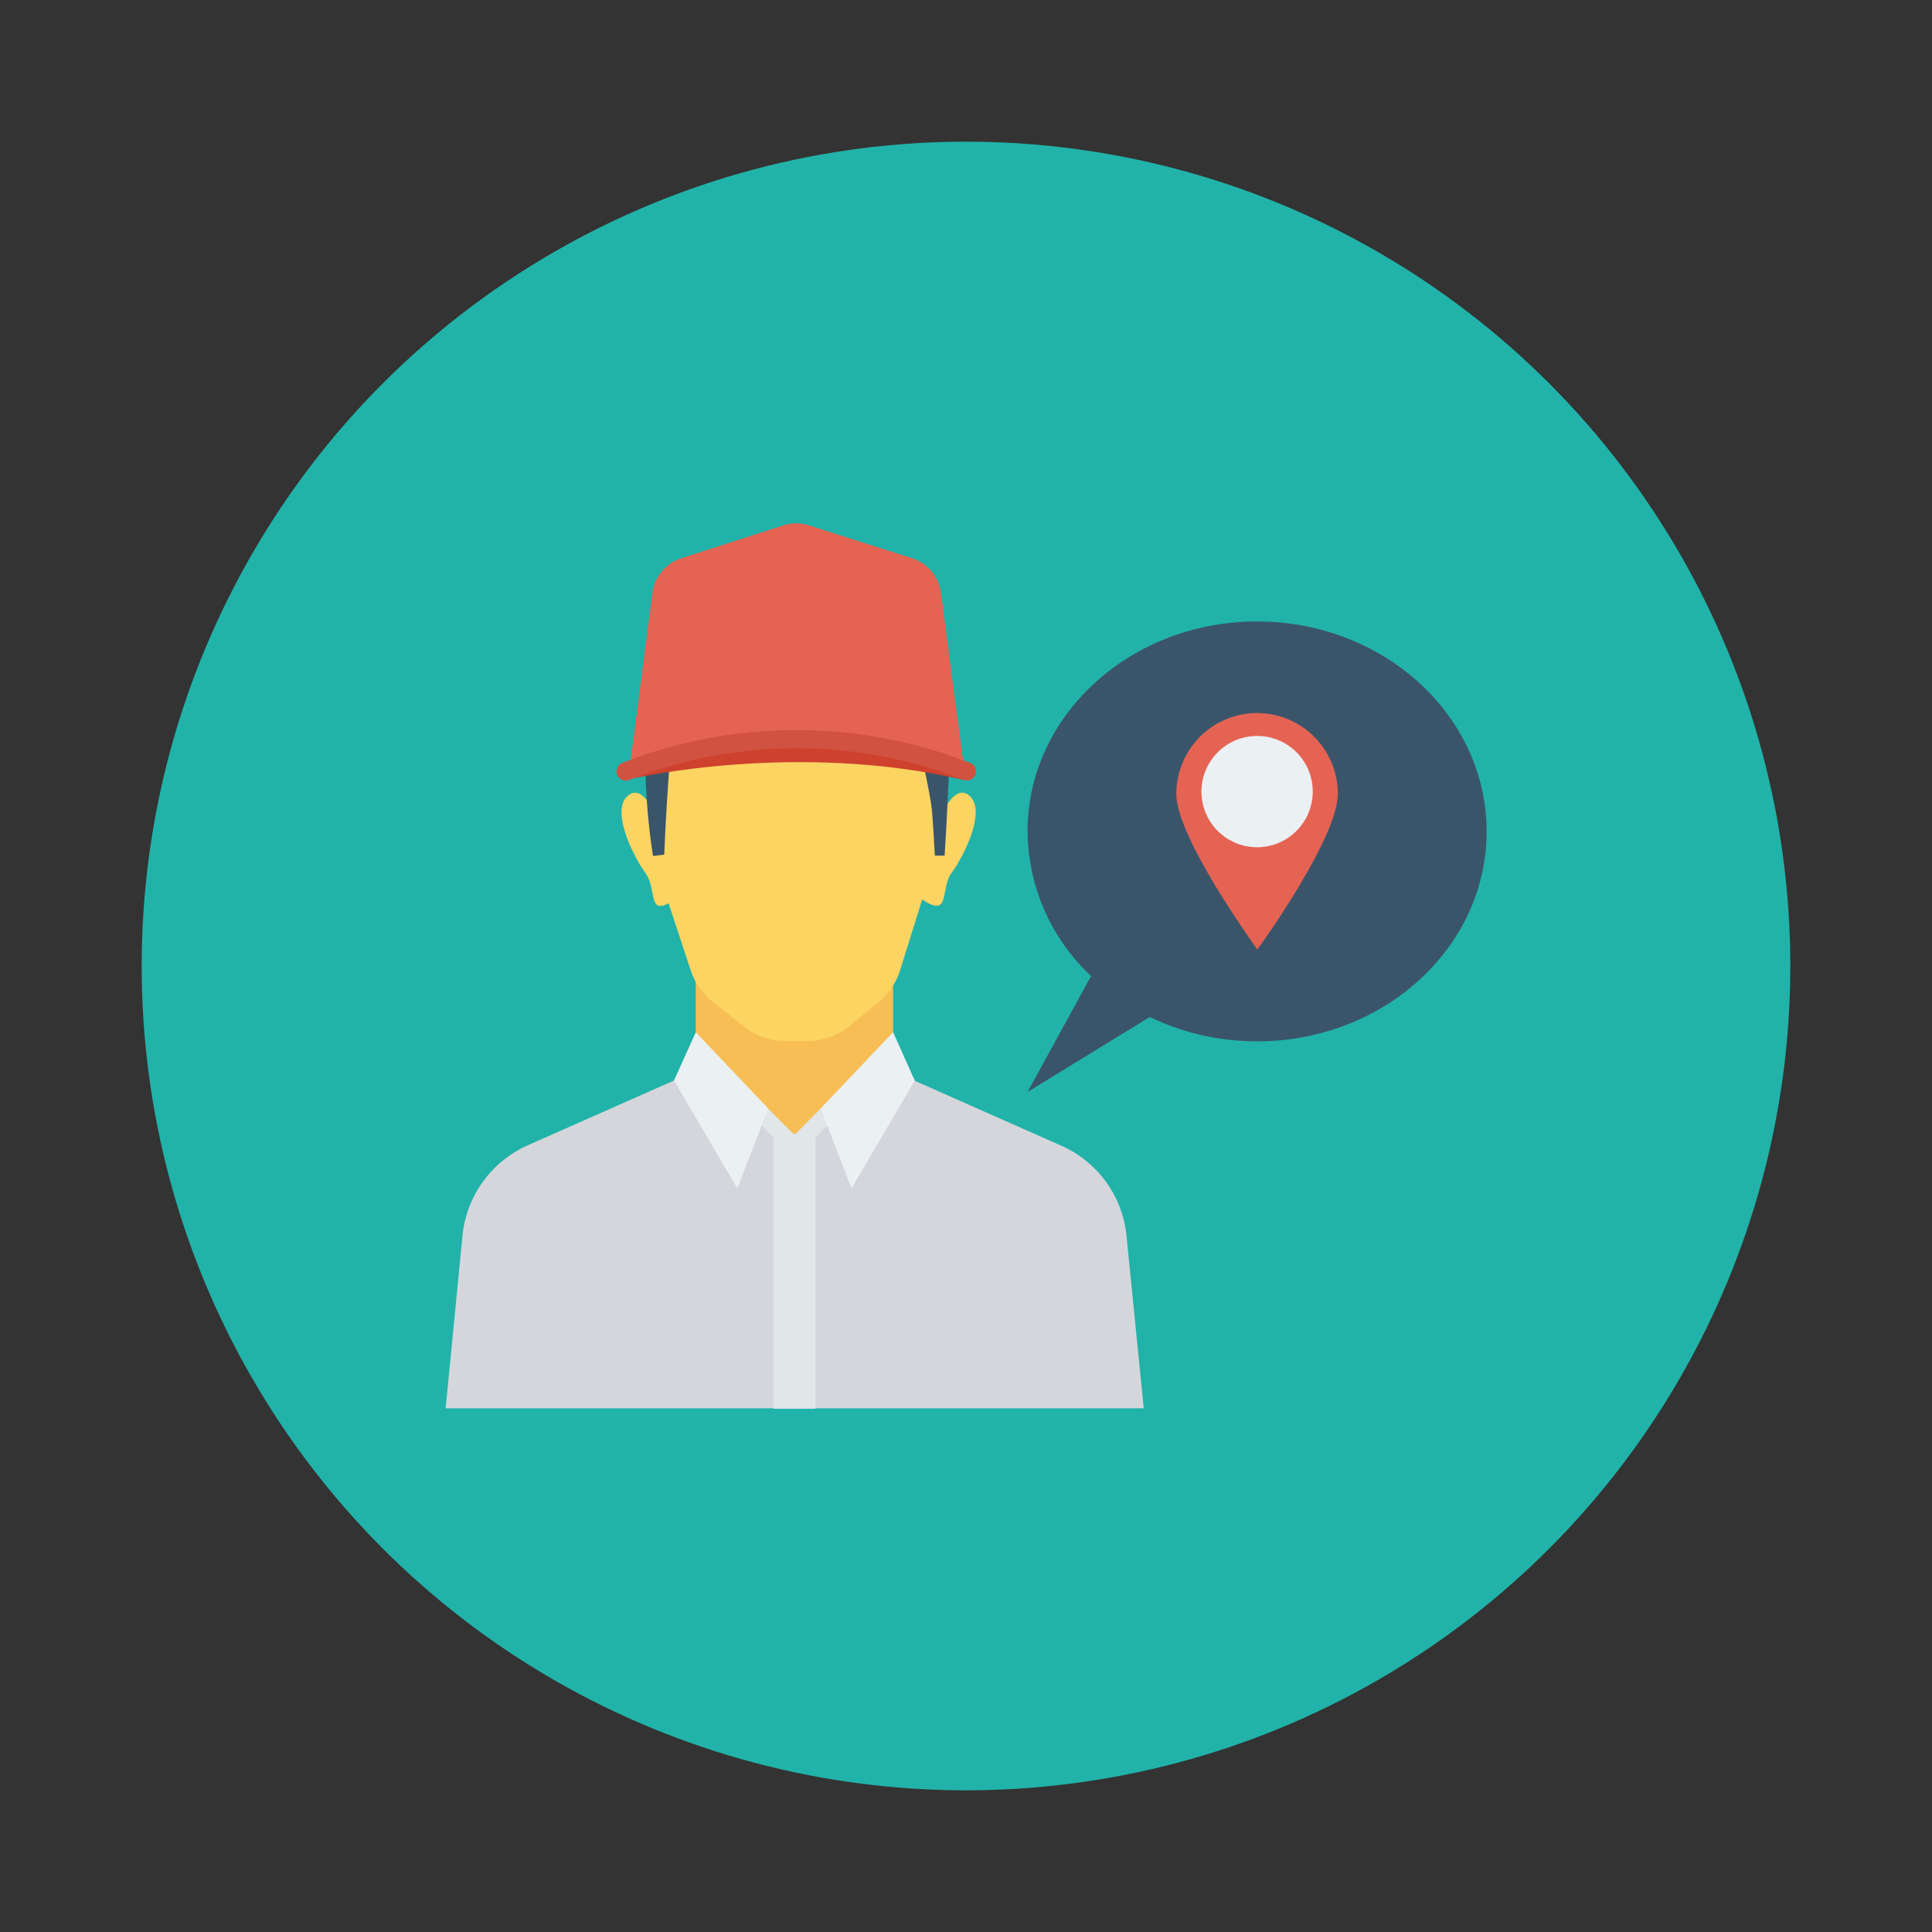 <svg id="Layer_1" height="512" viewBox="0 0 150 150" width="512" xmlns="http://www.w3.org/2000/svg" data-name="Layer 1"><rect x="0" y="0" width="150" height="150" fill="#333333" stroke="none"/><circle cx="75" cy="75" fill="#21b3a9" r="64"/><path d="m69.79 101.77v-18.42l-.45-.2v-9.49l-7.66 3.79-7.66-3.79v9.49l-.09.04v18.58z" fill="#f7be56"/><path d="m87.46 95.94a8.57 8.57 0 0 0 -5.09-7l-13-5.76v-1.64l-7.66 6.92-7.71-6.92v1.61l-13 5.76a8.61 8.61 0 0 0 -5.09 7l-1.31 13.43h54.2z" fill="#d5d6db"/><path d="m75.23 61.75c-1-.78-1.86.86-2.32 1.94l-.91-12.69-4.65-2.22-5.57-.51h-.14l-5.64.51-4.62 2.22-.85 11.56c-.48-.76-1.09-1.34-1.75-.81-1.41 1.13.38 4.72 1.31 6s.21 3.23 1.82 2.38l1.71 5.19a5.22 5.22 0 0 0 1.73 2.48l2.41 1.9a5.24 5.24 0 0 0 3.24 1.13h1.65a5.28 5.28 0 0 0 3.35-1.2l2.21-1.82a5.23 5.23 0 0 0 1.68-2.5l1.71-5.48c2.24 1.52 1.36-.82 2.3-2.09s2.74-4.86 1.33-5.99z" fill="#fcd462"/><path d="m72.58 66.43h.76s.66-10.23.38-13.43-3-2.83-3-2.83.15-4-4.47-4.45-13-.22-15.09 5.48-.46 15.26-.46 15.26l.87-.11s.43-10.83 1.15-11.65 5.32-1.43 8.76-1.13 7-1 8.38.75 2.42 7.73 2.5 8.63.22 3.48.22 3.48z" fill="#3a556a"/><path d="m63.71 86.07-1.94 1.96h-.18l-1.96-1.97-1.08.76 1.5 1.49v21.06h1.36.18.18.32 1.22v-21.06l1.49-1.49z" fill="#e1e6e9"/><path d="m54.02 80.14 5.63 5.93-2.41 6.19-4.91-8.37z" fill="#ebf0f3"/><path d="m69.34 80.14-5.63 5.93 2.4 6.19 4.91-8.37z" fill="#ebf0f3"/><path d="m49.24 60.42s12.64-2.9 25.6.14v-.79l-5.76-1.77-7-.82-5 .44-5.08 1.25z" fill="#ce412d"/><path d="m73.06 46.05a3.28 3.28 0 0 0 -2.25-2.71l-8-2.55a3.25 3.25 0 0 0 -2 0l-7.91 2.55a3.28 3.28 0 0 0 -2.24 2.66l-1.79 13.77a36.51 36.51 0 0 1 26 0z" fill="#e56353"/><path d="m74.84 60.56a35.57 35.57 0 0 0 -26 0 .72.72 0 0 1 -.92-.39.72.72 0 0 1 .4-.94 37.06 37.06 0 0 1 27 0 .71.71 0 0 1 .4.94.72.72 0 0 1 -.88.39z" fill="#d15241"/><path d="m97.6 48.25c-9.84 0-17.82 7.29-17.82 16.29a15.53 15.53 0 0 0 4.93 11.24l-4.93 9 9.49-5.82a19.15 19.15 0 0 0 8.33 1.89c9.84 0 17.82-7.29 17.82-16.29s-7.98-16.31-17.82-16.31z" fill="#3a556a"/><path d="m97.6 55.36a6.28 6.28 0 0 0 -6.27 6.28c0 3.46 6.27 12 6.27 12.08s6.27-8.62 6.27-12.08a6.28 6.28 0 0 0 -6.27-6.28z" fill="#e56353"/><path d="m97.6 57.14a4.32 4.32 0 1 0 4.32 4.32 4.31 4.31 0 0 0 -4.32-4.32z" fill="#ebf0f3"/></svg>